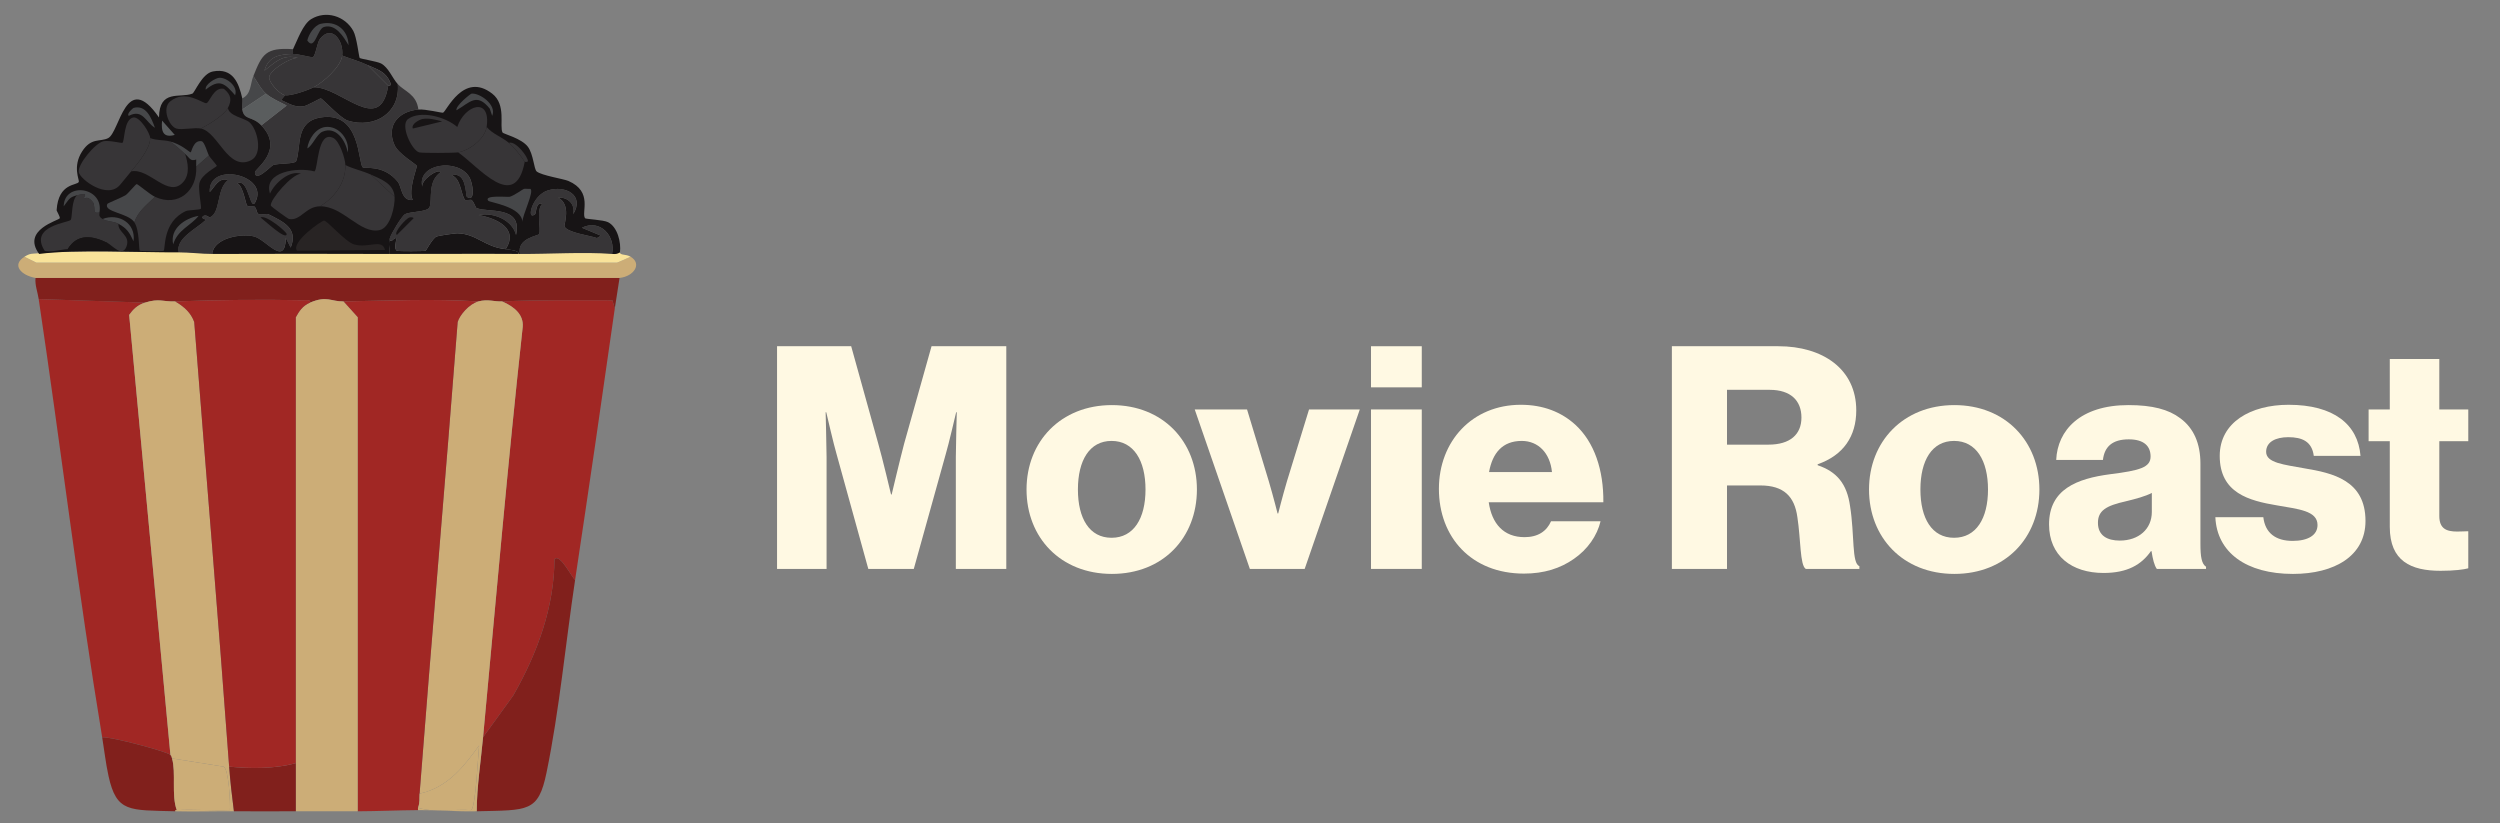 <?xml version="1.0" encoding="UTF-8"?>
<svg id="Layer_1" data-name="Layer 1" xmlns="http://www.w3.org/2000/svg" viewBox="0 0 2395.29 788.87"><rect x="0" y="0" width="2395.29" height="788.87" fill="#808080" stroke="none"/>
  <defs>
    <style>
      .cls-1 {
        fill: #a12724;
      }

      .cls-2 {
        fill: #81201c;
      }

      .cls-3 {
        fill: #171415;
      }

      .cls-4 {
        fill: #464749;
      }

      .cls-5 {
        fill: #fff9e3;
      }

      .cls-6 {
        fill: #373537;
      }

      .cls-7 {
        fill: #ccad77;
      }

      .cls-8 {
        fill: #5a5d5e;
      }

      .cls-9 {
        fill: #282424;
      }

      .cls-10 {
        fill: #f9e39a;
      }
    </style>
  </defs>
  <g>
    <path class="cls-5" d="M744.51,331.73h71.02l25.96,93.4c3.88,13.43,12.24,48.64,12.24,48.64h.6s8.36-35.21,11.94-48.64l26.26-93.4h71.62v213.37h-48.34v-107.43c0-8.65.9-42.67.9-42.67h-.6s-7.46,31.93-9.85,39.69l-30.74,110.41h-43.57l-30.44-110.12c-2.39-7.76-9.85-39.99-9.85-39.99h-.6s.9,34.32.9,42.97v107.13h-47.45v-213.37Z"/>
    <path class="cls-5" d="M983.54,469c0-45.96,32.83-80.87,81.77-80.87s81.47,34.91,81.47,80.87-32.23,80.87-81.47,80.87-81.77-34.91-81.77-80.87ZM1097.53,469c0-27.75-11.34-46.55-32.53-46.55s-32.23,18.8-32.23,46.55,11.04,46.25,32.23,46.25,32.53-18.5,32.53-46.25Z"/>
    <path class="cls-5" d="M1144.68,392.3h50.13l20.89,68.93c4.48,15.22,8.36,30.74,8.36,30.74h.6s3.88-15.52,8.36-30.74l21.19-68.93h48.64l-52.82,152.79h-52.52l-52.82-152.79Z"/>
    <path class="cls-5" d="M1313.58,331.73h48.64v39.39h-48.64v-39.39ZM1313.58,392.3h48.64v152.79h-48.64v-152.79Z"/>
    <path class="cls-5" d="M1378.64,468.4c0-45.66,31.93-80.57,78.48-80.57,21.78,0,39.09,7.16,52.22,19.1,18.2,16.71,27.16,43.27,26.86,74.31h-109.82c2.98,20.59,14.32,33.42,34.32,33.42,12.83,0,21.19-5.67,25.37-15.22h47.45c-3.28,13.73-12.24,26.86-25.66,36.11-12.83,8.95-28.35,14.03-47.75,14.03-50.43,0-81.47-34.91-81.47-81.17ZM1486.96,452.29c-1.79-18.2-13.13-29.84-28.95-29.84-18.5,0-28.05,11.64-31.33,29.84h60.28Z"/>
    <path class="cls-5" d="M1601.85,331.73h102.06c42.38,0,74.6,21.78,74.6,61.47,0,24.77-12.23,42.97-37,51.63v.9c18.5,6.27,28.05,17.9,31.04,39.09,4.48,28.05,1.49,54.91,8.95,57.59v2.69h-51.33c-5.67-3.28-4.77-28.35-8.06-49.54-2.69-19.7-12.83-30.44-35.51-30.44h-31.93v79.98h-52.82v-213.37ZM1694.36,426.02c20.89,0,31.63-9.85,31.63-25.96s-10.15-26.56-30.44-26.56h-40.88v52.52h39.69Z"/>
    <path class="cls-5" d="M1790.74,469c0-45.96,32.83-80.87,81.77-80.87s81.47,34.91,81.47,80.87-32.23,80.87-81.47,80.87-81.77-34.91-81.77-80.87ZM1904.74,469c0-27.75-11.34-46.55-32.53-46.55s-32.23,18.8-32.23,46.55,11.04,46.25,32.23,46.25,32.53-18.5,32.53-46.25Z"/>
    <path class="cls-5" d="M1963.23,502.42c0-33.72,26.86-43.87,58.49-48.05,28.65-3.58,38.79-6.56,38.79-17.01,0-9.85-6.27-16.41-20.89-16.41-15.52,0-23.28,6.86-24.77,19.7h-44.76c1.19-28.35,22.98-52.52,69.23-52.52,22.98,0,38.5,4.18,49.54,12.53,13.13,9.55,19.4,24.47,19.4,43.57v76.99c0,12.23,1.19,19.1,5.37,21.78v2.09h-47.15c-2.39-3.28-3.88-9.25-5.07-17.01h-.6c-8.95,12.83-22.38,20.89-45.36,20.89-30.44,0-52.22-16.41-52.22-46.55ZM2061.7,490.48v-18.2c-6.27,3.28-15.22,5.67-25.07,8.06-18.8,4.18-26.56,8.95-26.56,20.59,0,12.23,8.95,17.01,20.89,17.01,18.2,0,30.74-11.04,30.74-27.45Z"/>
    <path class="cls-5" d="M2122.57,495.56h45.96c1.79,15.22,11.94,22.68,28.05,22.68,14.62,0,23.87-5.37,23.87-15.22,0-13.73-18.5-15.22-38.79-18.8-26.56-4.48-54.91-11.64-54.91-47.45,0-32.23,29.84-48.94,65.95-48.94,43.27,0,66.55,18.8,68.93,48.94h-44.76c-1.79-13.73-11.04-17.9-24.47-17.9-11.94,0-21.19,4.48-21.19,14.03,0,10.74,17.31,12.24,36.71,15.82,26.86,4.48,58.49,11.34,58.49,50.43,0,33.42-29.54,50.73-69.53,50.73-44.76,0-72.81-20.59-74.31-54.31Z"/>
    <path class="cls-5" d="M2289.69,504.81v-82.06h-20.29v-30.44h20.29v-48.34h47.45v48.34h27.75v30.44h-27.75v71.62c0,11.94,6.57,14.92,17.01,14.92,4.18,0,8.95-.3,10.74-.3v35.51c-4.18,1.19-13.43,2.39-26.56,2.39-28.35,0-48.64-9.25-48.64-42.08Z"/>
  </g>
  <g>
    <g>
      <path class="cls-1" d="M138.95,289.92c-7.43,2.32-11.59,6.8-15.21,11.82l39.53,421.52c-3.12-3.1-55.93-17.39-65.38-16.88-23.06-139.6-39.89-280.03-60.82-419.84l101.88,3.38Z"/>
      <path class="cls-1" d="M589.04,295.55c-12.3,86.69-24.95,173.39-38.01,260.01-2.04-.26-14.68-26.19-19.77-19.7-.26,45.26-15.91,89.22-39.53,130.57l-28.89,39.96c12.26-131.14,23.65-262.37,38.01-393.39.81-11.16-7.45-18.91-19.77-24.2,35.23-1.61,70.38-1.14,105.68-1.13l2.28,7.88Z"/>
      <path class="cls-2" d="M593.6,266.29l-4.56,29.26-2.28-7.88c-35.3-.02-70.45-.48-105.68,1.13-7.63.35-13.36-2.43-22.81,0-43-2.74-86.24-.71-129.25,0-11.98.2-15.73-5.77-31.93,1.13.67-3.38-4.06-2.19-6.84-2.25-40.64-.87-81.83-.28-122.41,1.13-11.75.41-15.14-3.17-28.89,1.13l-101.88-3.38c-1-6.69-3.74-13.4-3.04-20.26h559.57Z"/>
      <path class="cls-2" d="M551.03,555.56c-9.15,60.72-15.01,124.53-27.37,184.59-7.9,38.35-17.53,35.94-66.9,37.14.1-23.72,3.88-47.31,6.08-70.91l28.89-39.96c23.62-41.35,39.27-85.31,39.53-130.57,5.09-6.49,17.73,19.44,19.77,19.7Z"/>
      <path class="cls-7" d="M604.25,246.03c11.17,6.7,3.11,18.77-10.64,20.26H34.03c-13.76-2.45-23.17-12.32-10.64-20.26l11.4,5.63h556.53l12.92-5.63Z"/>
      <path class="cls-10" d="M170.88,241.52c10.25-.04,21.36,1.16,31.93,1.13,56.75-.18,113.52-.12,170.3,0,40.94.08,82.15-.23,123.17,0,.51,0,1.01,0,1.52,0,28.36.17,60.41-1.52,88.19,0,2.96.16,5.08.17,7.6-1.13.97,3.58,5.68,1.52,10.64,4.5l-12.92,5.63H34.79l-11.4-5.63c5.73-3.63,7.17-2.74,13.69-3.38,35.02-3.42,95.85-.97,133.81-1.13Z"/>
      <path class="cls-2" d="M163.28,723.27c1.25,1.25,1.13,2.07,1.52,3.38,4.02,13.57-.75,35.21,4.56,49.52-1.16.07-1.68.17-1.52,1.13-44.13-1.21-56.15,1.29-63.86-33.77-2.7-12.27-4.04-24.8-6.08-37.14,9.45-.5,62.26,13.78,65.38,16.88Z"/>
      <path class="cls-7" d="M167.84,288.8c9.11,5.31,15.18,11.2,18.25,19.7,11.04,142.03,23.1,283.97,33.45,426.03,1.03,14.18,2.75,28.62,4.56,42.77-18.69-.17-37.6.51-56.26,0-.16-.96.36-1.06,1.52-1.13,16.59-.95,34.22.7,50.94,0,.43-6.11-.99-39.46-6.08-41.65l-49.42-7.88c-.39-1.31-.27-2.13-1.52-3.38l-39.53-421.52c3.62-5.02,7.78-9.5,15.21-11.82,13.75-4.3,17.14-.72,28.89-1.13Z"/>
      <path class="cls-7" d="M481.08,288.8c12.32,5.29,20.58,13.04,19.77,24.2-14.36,131.02-25.75,262.25-38.01,393.39-2.21,23.6-5.98,47.19-6.08,70.91-18.76.46-37.77-1.28-56.26-1.13.11-.72-.22-1.67,0-2.25,14.97,4.82,34.5,1.09,50.94,2.25,4.31-2.2,6.75-54.04,7.6-61.91-13.19,17.99-28.77,39.98-57.02,46.15,11.65-150.66,24.85-301.25,36.49-451.92,1.79-6.52,11.14-17.48,19.77-19.7,9.45-2.43,15.18.35,22.81,0Z"/>
      <path class="cls-1" d="M458.27,288.8c-8.63,2.22-17.98,13.18-19.77,19.7-11.64,150.67-24.85,301.26-36.49,451.92-.4,5.19.5,8.08-1.52,13.51-.22.59.11,1.53,0,2.25-19.13.16-38.52,1.04-57.78,1.13v-473.3l-13.69-15.2c43.01-.71,86.25-2.74,129.25,0Z"/>
      <path class="cls-7" d="M329.02,288.8l13.69,15.2v473.3c-19.74.09-39.57.09-59.3,0v-473.3c3.07-5.53,6.34-10.94,13.69-14.07,16.2-6.89,19.95-.93,31.93-1.13Z"/>
      <path class="cls-2" d="M283.41,731.15v46.15c-19.74-.09-39.56.18-59.3,0-1.81-14.15-3.53-28.59-4.56-42.77,20.51,2.05,44.32,2.14,63.86-3.38Z"/>
      <path class="cls-1" d="M297.09,289.92c-7.35,3.13-10.62,8.54-13.69,14.07v427.15c-19.55,5.51-43.35,5.43-63.86,3.38-10.35-142.06-22.41-284-33.45-426.03-3.07-8.5-9.13-14.38-18.25-19.7,40.57-1.41,81.77-2,122.41-1.13,2.78.06,7.51-1.13,6.84,2.25Z"/>
      <path class="cls-7" d="M169.36,776.17c-5.31-14.32-.54-35.95-4.56-49.52l49.42,7.88c5.09,2.19,6.51,35.54,6.08,41.65-16.72.7-34.35-.95-50.94,0Z"/>
      <path class="cls-7" d="M400.49,773.92c2.02-5.43,1.12-8.32,1.52-13.51,28.25-6.17,43.83-28.16,57.02-46.15-.85,7.87-3.3,59.71-7.6,61.91-16.44-1.16-35.96,2.57-50.94-2.25Z"/>
    </g>
    <g>
      <path class="cls-6" d="M280.74,47.14c-.39.8.24,3.22,0,4.56-12.91.31-23.47,2.2-27.37,15.97,10.08-7.8,17.32-16.06,31.93-12.16-7.1-.42-26.6,11.56-27.37,18.25-.59,5.17,9.93,16.54,15.21,17.49l-3.8,4.56c8.14,3.54,12.15,6.99,21.29,6.08,3.49-.35,15.81-7.71,16.73-7.6,1.66.19,18.8,19.1,25.85,21.29,25.6,7.95,50.34-7.42,47.9-34.97,6.35,6.9,17.9,9.57,19.77,24.33-19.09,1.73-31.27,15.41-22.81,34.21,3.76,8.36,20.95,18.35,21.29,19.77.39,1.64-8.82,24.4-3.8,32.69-11.15,1.36-10.54-12.68-14.45-17.49-13.58-16.72-31.61-12.25-33.45-13.69-4.87-3.79-1.55-54.09-40.3-47.9-25.01,4-18.45,27.98-23.57,41.82-1.08,2.92-17.41,2.01-22.05,3.8-1.95.75-17.39,17.38-17.49,6.84-.03-3.02,28.73-21.56,6.08-44.86l24.33-19.01c-6.42-3.4-14.29-6.62-19.77-11.4-5.19-4.53-8.27-11.21-12.16-16.73,8.33-20.98,11.78-27.68,38.01-25.85Z"/>
      <path class="cls-4" d="M254.89,89.71l-22.81,15.21c-.57-3.15.67-7.67,0-10.64,8.74-4.14,7.46-13.28,10.64-21.29,3.9,5.51,6.97,12.19,12.16,16.73Z"/>
      <path class="cls-6" d="M586.37,243.29c-27.78-2.06-59.83.22-88.19,0-3.35-15.05,17.36-17.28,18.25-19.01,2.23-4.36-3.15-23.13,3.04-28.89-6.26-2.45-5.53,8.86-6.84,9.88-8.67,6.75-3.13-17.97,12.16-22.81,16.98-5.37,35.59,4.55,24.33,22.81,2.19-9.46-4.73-16.51-14.45-15.97,12.94,6.67,5.62,25.93,6.08,27.37,2,6.26,25.4,9.12,31.17,11.4l3.8-2.28-18.25-7.6c17.54-8.82,32.57,8.2,28.89,25.09Z"/>
      <path class="cls-8" d="M254.89,89.71c5.48,4.78,13.35,8,19.77,11.4l-24.33,19.01c-9.11-9.37-16.31-4.45-18.25-15.21l22.81-15.21Z"/>
      <g>
        <path class="cls-6" d="M327.88,53.22c-1.21,10.75-18.13,25.62-27.37,30.41-5.1,2.65-21.79,8.6-27.37,7.6-5.27-.94-15.8-12.32-15.21-17.49.77-6.69,20.27-18.66,27.37-18.25-14.61-3.89-21.85,4.36-31.93,12.16,3.9-13.77,14.46-15.66,27.37-15.97,4.94-.12,17.83,3.57,19.01,3.04,2.61-1.17,4.04-13.93,6.84-17.49,11.19-14.2,22.9,1.66,21.29,15.97Z"/>
        <path class="cls-6" d="M352.2,62.34l19.77,19.77c-7.87,48.57-45.33.86-71.47,1.52,9.24-4.79,26.16-19.66,27.37-30.41,8.11,3.18,16.41,5.37,24.33,9.12Z"/>
        <g>
          <path class="cls-3" d="M381.1,80.59c2.44,27.55-22.3,42.92-47.9,34.97-7.05-2.19-24.19-21.1-25.85-21.29-.91-.1-13.23,7.26-16.73,7.6-9.14.91-13.15-2.54-21.29-6.08l3.8-4.56c5.58,1,22.27-4.96,27.37-7.6,26.13-.66,63.6,47.05,71.47-1.52.08-.49,5.26,1.82,0-6.84-4.49-7.39-12.61-9.53-19.77-12.92-7.91-3.76-16.22-5.94-24.33-9.12,1.62-14.31-10.1-30.17-21.29-15.97-2.8,3.56-4.23,16.32-6.84,17.49-1.17.53-14.07-3.16-19.01-3.04.24-1.34-.39-3.76,0-4.56,4.3-8.81,9.47-24.04,17.49-28.89,14.04-8.5,32.29-3.09,40.3,11.4,3.32,6.02,5.34,24.75,6.08,25.85.6.88,16.64,3.23,20.53,5.32,7.22,3.89,10.93,14.3,15.97,19.77Z"/>
          <path class="cls-4" d="M307.35,22.81c14.68-3.48,26.26,5.86,26.61,20.53-4.8-7.98-12.24-20.83-23.57-17.49-6.56,1.94-8.78,23.51-15.97,12.92,1.31-5.76,6.63-14.47,12.92-15.97Z"/>
          <path class="cls-6" d="M371.97,82.11l-19.77-19.77c7.16,3.4,15.28,5.54,19.77,12.92,5.26,8.67.08,6.35,0,6.84Z"/>
        </g>
      </g>
      <g>
        <path class="cls-3" d="M484.49,238.73c3.46.35,13.52,1.41,12.16,4.56-41.01-.31-82.22.11-123.17,0-.18-6.16-1.67-8.83,0-15.21.15,7.6,5.11-2.79,6.08.76.39,1.41-2.46,9.77.76,11.4,1.22.62,26.1.5,27.37,0,.81-.32,6.56-11.91,10.64-13.69,1.79-.77,17.93-3.08,19.77-3.04,18.61.36,26.24,13.19,46.38,15.21Z"/>
        <g>
          <path class="cls-6" d="M484.49,238.73c-20.13-2.01-27.77-14.85-46.38-15.21-1.84-.04-17.98,2.27-19.77,3.04-4.09,1.77-9.84,13.37-10.64,13.69-1.27.5-26.15.62-27.37,0-3.22-1.63-.37-9.99-.76-11.4-.97-3.55-5.93,6.84-6.08-.76,1-3.8,11.28-21.01,14.45-22.81,4.98-2.83,21.64-1.96,23.57-6.84,2.86-7.24-2.27-24.52,10.64-33.45-2.29-3.94-19.63,7.71-17.49,14.45-5.95-22.64,33.75-28.32,44.86-9.88,3.95,6.55,5.9,24.97-2.28,19.01-1.17-.86-.11-24.92-14.45-20.53,8.93,2.78,8.9,19.63,12.92,23.57.59.58,5.4-.59,6.08,0,2.37,2.04,3.85,7.26,4.56,7.6,10.18,4.92,44.56-2.9,38.01,25.85-3.71-14.63-22.25-21.94-35.73-19.01,17.36,3.24,38.56,12.86,25.85,32.69Z"/>
          <path class="cls-3" d="M392.5,208.32c1.07-.22,3.27-.33,3.8.76l-15.97,15.97c-3.88-1.49,8.53-15.96,12.16-16.73Z"/>
        </g>
      </g>
      <g>
        <path class="cls-6" d="M203.19,243.29c-10.57.05-21.69-1.58-31.93-1.52-3.54-13.15,17.39-22.98,25.09-30.41,1.86-1.8-4.21-1.66-2.28-3.8,2.66-2.95,6.52.89,6.84.76,10.67-4.37,6.25-27.24,17.49-35.73-8.9-3.15-12.59,6.41-17.49,11.4-1.75-28.69,53.36-17.5,44.86,6.84-6.11,17.5-6.88-20.94-18.25-15.21,5.36,2.74,8.03,20.3,9.12,21.29,1.94,1.75,6.1.13,6.84.76,3.09,2.62,1.74,6.24,4.56,7.6,1.62.78,7.58-.78,9.12,0,13.71,6.96,28.93,13.3,21.29,31.93l-4.56-9.12c-1.03,28.03-18.66,1.57-30.41-1.52-11.89-3.13-38.59,1.17-40.3,16.73Z"/>
        <path class="cls-3" d="M249.57,208.32c5.53-2.81,25.22,14.01,25.09,15.97-.44,6.56-22.27-14.06-25.09-15.97Z"/>
      </g>
      <g>
        <path class="cls-3" d="M232.08,94.28c.67,2.97-.57,7.49,0,10.64,1.94,10.75,9.14,5.84,18.25,15.21,22.65,23.29-6.11,41.83-6.08,44.86.1,10.54,15.53-6.09,17.49-6.84,4.64-1.79,20.97-.88,22.05-3.8,5.12-13.84-1.44-37.82,23.57-41.82,38.74-6.19,35.42,44.1,40.3,47.9,1.84,1.43,19.87-3.03,33.45,13.69,3.9,4.8,3.29,18.85,14.45,17.49-5.02-8.29,4.19-31.05,3.8-32.69-.34-1.41-17.52-11.4-21.29-19.77-8.46-18.8,3.71-32.48,22.81-34.21,6.49-.59,22.42,3.34,23.57,3.04,3.12-.81,19.48-39.73,47.14-18.25,13.72,10.66,6.7,31.01,9.88,37.25.64,1.26,18.27,5.52,24.33,13.69,5.31,7.16,5.76,21.35,8.36,23.57,4.6,3.91,25.88,7.16,30.41,9.12,23.86,10.35,12.12,30.27,15.97,35.73.64.91,17.4,1.46,22.05,3.8,9.1,4.59,12.62,19.42,11.4,28.89-2.53,1.75-4.64,1.74-7.6,1.52,3.68-16.89-11.35-33.91-28.89-25.09l18.25,7.6-3.8,2.28c-5.77-2.28-29.17-5.14-31.17-11.4-.46-1.44,6.86-20.7-6.08-27.37,9.72-.54,16.63,6.5,14.45,15.97,11.27-18.26-7.35-28.18-24.33-22.81-15.3,4.84-20.83,29.56-12.16,22.81,1.31-1.02.59-12.33,6.84-9.88-6.19,5.76-.81,24.53-3.04,28.89-.89,1.73-21.59,3.96-18.25,19.01-.51,0-1.01,0-1.52,0,1.36-3.15-8.71-4.22-12.16-4.56,12.71-19.83-8.49-29.46-25.85-32.69,13.49-2.93,32.02,4.38,35.73,19.01,6.55-28.75-27.83-20.93-38.01-25.85-.71-.34-2.19-5.57-4.56-7.6-.68-.59-5.49.58-6.08,0-4.03-3.94-3.99-20.79-12.92-23.57,14.33-4.39,13.27,19.67,14.45,20.53,8.18,5.96,6.23-12.45,2.28-19.01-11.11-18.44-50.8-12.76-44.86,9.88-2.14-6.74,15.2-18.39,17.49-14.45-12.92,8.94-7.78,26.21-10.64,33.45-1.93,4.88-18.59,4.01-23.57,6.84-3.16,1.8-13.45,19.01-14.45,22.81-1.67,6.37-.18,9.05,0,15.21-56.78-.16-113.56-.25-170.3,0,1.71-15.55,28.4-19.86,40.3-16.73,11.75,3.09,29.39,29.55,30.41,1.52l4.56,9.12c7.64-18.63-7.58-24.98-21.29-31.93-1.54-.78-7.5.78-9.12,0-2.82-1.36-1.47-4.99-4.56-7.6-.75-.63-4.9.99-6.84-.76-1.09-.99-3.77-18.54-9.12-21.29,11.37-5.74,12.14,32.71,18.25,15.21,8.5-24.34-46.61-35.53-44.86-6.84,4.9-5,8.58-14.55,17.49-11.4-11.24,8.49-6.82,31.37-17.49,35.73-.32.13-4.18-3.71-6.84-.76-1.93,2.14,4.14,2,2.28,3.8-7.69,7.43-28.63,17.26-25.09,30.41-37.96.21-98.79-3.09-133.81,1.52-17.12-23.13,18.77-32.06,19.77-34.21.51-1.11-3.07-7.19-3.04-7.6,1.63-27.01,20.17-23.46,21.29-27.37.54-1.89-6.12-14.53,3.04-28.89,8.85-13.87,17.37-9,25.09-12.92,11.1-5.65,16.89-65.96,48.66-19.77.36-27.34,20.03-18.28,31.93-22.81,2.43-.92,9.13-19.27,19.77-21.29,19.02-3.6,24.75,10.79,28.13,25.85Z"/>
        <g>
          <path class="cls-6" d="M128.68,212.88c3.78-10.76,12.08-16.68,19.77-24.33,22.18,10.31,40.87-5.82,39.53-28.89l12.16-10.64c.86,1.61,7.71,9.27,7.6,9.88-.2,1.17-14.7,7.89-16.73,16.73-1.3,5.67,2.31,23.4,1.52,24.33-1.06,1.26-11.9,1.12-14.45,2.28-22.71,10.4-19.4,36.68-21.29,38.01-.93.66-21.81.55-22.81,0-1.24-.69-.02-19.47-5.32-27.37Z"/>
          <path class="cls-6" d="M162.13,135.33c5.93,3.19,10.22,7.9,15.21,12.16,2.71,8.25,4.78,19.16-1.52,26.61-14.33,16.93-32.67-13.67-50.18-9.88,6.09-7.2,18.64-22.41,18.25-31.93,5.82,2.33,12.36,1.68,18.25,3.04Z"/>
          <path class="cls-6" d="M192.54,123.17c7.18-3.71,22.24-12.73,25.85-19.77.95,7.81,15.91,9.72,20.53,13.69,7.9,6.78,13.37,30.69,1.52,36.49-22.07,10.81-31.3-26.99-47.9-30.41Z"/>
          <path class="cls-6" d="M218.39,103.4c-3.61,7.04-18.67,16.06-25.85,19.77-6.11-1.26-18.47,1.6-23.57,0-7.2-2.26-13.86-19.34-6.08-25.85,14.83-12.41,31.74,2.38,34.97,1.52,2.96-.79,7.07-15.98,16.73-13.69,7.07,5.86,7.55,10.93,3.8,18.25Z"/>
          <path class="cls-4" d="M148.45,188.55c-7.68,7.65-15.99,13.57-19.77,24.33-6.05-9-29.8-9.57-25.85-17.49.43-.87,14.2-6.27,17.49-8.36,2.27-1.45,9.64-10.56,10.64-10.64,1.06-.09,12.61,9.9,17.49,12.16Z"/>
          <path class="cls-4" d="M501.98,180.95c1.95-.29,4.1.2,6.08,0,4.27,1.9-7.78,25.55-7.6,31.93.1-14.83-31.42-18.95-32.69-20.53-4.68-5.82,18.69-3.36,20.53-3.8,4.06-.98,12.91-7.49,13.69-7.6Z"/>
          <path class="cls-4" d="M200.15,149.02l-12.16,10.64c-.13-2.25.09-4.57,0-6.84-5.72,2.11-6.12-1.45-10.64-5.32-4.98-4.27-9.27-8.97-15.21-12.16,11.72,2.71,19.33,10.57,20.53,10.64.85.06,2.45-12.3,10.64-10.64,2.68.75,5.5,11.19,6.84,13.69Z"/>
          <g>
            <path class="cls-6" d="M95.23,203.76c.59.69-1.76,3.31,3.04,6.08,4.64,2.68,10.47,2,15.21,4.56-.75,8.52,11.95,10.91,7.6,22.05-4.07,10.42-13.85-1.69-18.25-3.8-13.71-6.57-28.35-9.61-38.01,6.08-4.37-.06-17.66,3.47-22.05,1.52-15.31-24.12,23.41-26.79,25.09-29.65,1.51-2.57.47-19.29,6.08-23.57,12.82-3.21,5.06,1.89,6.84,3.04.82.53,2.85-3.26,8.36,3.8,1.5,1.93,1.24,8.75,1.52,9.12,1.17,1.56,4.24.38,4.56.76Z"/>
            <path class="cls-3" d="M102.83,232.65c-16.67,8.53-20.4,6.31-38.01,6.08,9.66-15.69,24.31-12.66,38.01-6.08Z"/>
            <path class="cls-4" d="M95.23,203.76c-.32-.38-3.4.8-4.56-.76-.28-.37-.02-7.2-1.52-9.12-5.51-7.06-7.54-3.27-8.36-3.8-1.78-1.15,5.98-6.25-6.84-3.04-8.01,2-7.75,4.1-12.92,10.64.52-24.01,38.86-18.53,34.21,6.08Z"/>
            <path class="cls-4" d="M113.48,214.4c-4.73-2.56-10.57-1.89-15.21-4.56,15.34-6.06,32.21,4.11,29.65,21.29-3.87-8.3-6.17-12.25-14.45-16.73Z"/>
          </g>
          <path class="cls-4" d="M190.26,206.8c-7.19,9.35-20.13,13.19-24.33,27.37-3.44-15.26,11.5-25.14,24.33-27.37Z"/>
          <path class="cls-4" d="M210.03,74.51c7.29-.38,18.32,8.43,15.21,16.73-9.88-11.31-14.96-16.14-28.13-5.32-1.16-5.24,9.76-11.24,12.92-11.4Z"/>
          <path class="cls-4" d="M127.92,103.4c12.24-3.38,17.28,10.15,20.53,19.01-8.77-5.09-11.58-18.47-25.09-11.4-2.41-2.02,4.13-7.48,4.56-7.6Z"/>
          <g>
            <path class="cls-6" d="M330.92,158.14c.43,16.75-10.41,31.28-24.33,39.53-13.93.19-18.44,14.2-29.65,12.16-1.07-.19-17.33-11.85-17.49-12.92-.81-5.6,20.29-30.26,28.89-30.41-10.3-3.81-25.02,8.53-29.65,19.01-6.74-21.17,26.71-25.57,42.58-21.29,3.61-1.79,2.49-40.1,18.25-31.93,5.7,2.96,11.24,19.45,11.4,25.85Z"/>
            <path class="cls-6" d="M355.25,167.26l22.81,21.29c.5,8.6-3.82,29.64-14.45,31.93-18.71,4.04-34.85-23.11-57.02-22.81,13.92-8.25,24.76-22.79,24.33-39.53,7.75,3.84,16.47,5.55,24.33,9.12Z"/>
            <path class="cls-9" d="M310.39,211.36c3.29-.03,20.26,20.29,28.89,22.81,13.75,4.01,26.8-5.9,29.65,5.32l-84.39.76c-6-8.29,23.64-28.87,25.85-28.89Z"/>
            <path class="cls-4" d="M311.91,121.65c12.58-1.33,23.27,11.74,21.29,24.33-2.2-11.36-11.1-25.45-24.33-19.77-5.43,2.33-9.49,13.52-14.45,15.97,1.05-8.61,7.95-19.52,17.49-20.53Z"/>
            <path class="cls-6" d="M378.05,188.55l-22.81-21.29c9.44,4.29,22.06,8.48,22.81,21.29Z"/>
          </g>
          <path class="cls-8" d="M155.29,115.56l12.16,13.69c-11.06,3.14-13.24-3.29-12.16-13.69Z"/>
          <g>
            <path class="cls-6" d="M143.89,132.29c.4,9.53-12.15,24.73-18.25,31.93-3.63,4.29-7.23,8.89-10.64,12.92-12.15,14.34-38.25-5.24-39.53-12.16-1.35-7.26,15.71-27.93,23.57-29.65,5.3-1.16,17.48,2.03,18.25,1.52,2.29-1.51,1.14-22.81,10.64-24.33,6.26-.59,15.77,14.99,15.97,19.77Z"/>
            <path class="cls-6" d="M100.55,141.41l-16.73,21.29c-6.29-3.73,11.85-20.48,16.73-21.29Z"/>
          </g>
          <g>
            <path class="cls-6" d="M487.53,136.85c4.85,4.06,11.83,12.63,15.21,18.25-9.27,49.08-44.63,3.99-63.86-9.12,10.84-1.75,25.72-12.96,27.37-24.33,6.03,7.05,14.12,9.19,21.29,15.21Z"/>
            <path class="cls-4" d="M451.8,89.71c7.65-.9,24.47,10.69,19.77,21.29l-2.28-6.84c-12.58-15.72-18.98-6.07-31.93,1.52-1.22-4.19,13.38-15.84,14.45-15.97Z"/>
            <path class="cls-6" d="M502.74,155.1c-3.38-5.62-10.36-14.18-15.21-18.25,6.72-2.27,18.64,14.06,18.25,17.49-.15,1.27-3.01.61-3.04.76Z"/>
            <g>
              <path class="cls-6" d="M466.25,121.65c-1.65,11.37-16.53,22.58-27.37,24.33-3.87.63-34.45.78-37.25,0-7.17-2-18.58-26.13-10.64-31.93,11.62-8.5,35.48-2.45,47.14,7.6,7.03-21.27,32.39-29.32,28.13,0Z"/>
              <path class="cls-3" d="M404.66,114.04c6.12-1.17,13.12.71,19.01,2.28l-28.13,6.84c-1.89-4.47,6.65-8.65,9.12-9.12Z"/>
            </g>
          </g>
        </g>
      </g>
    </g>
  </g>
</svg>